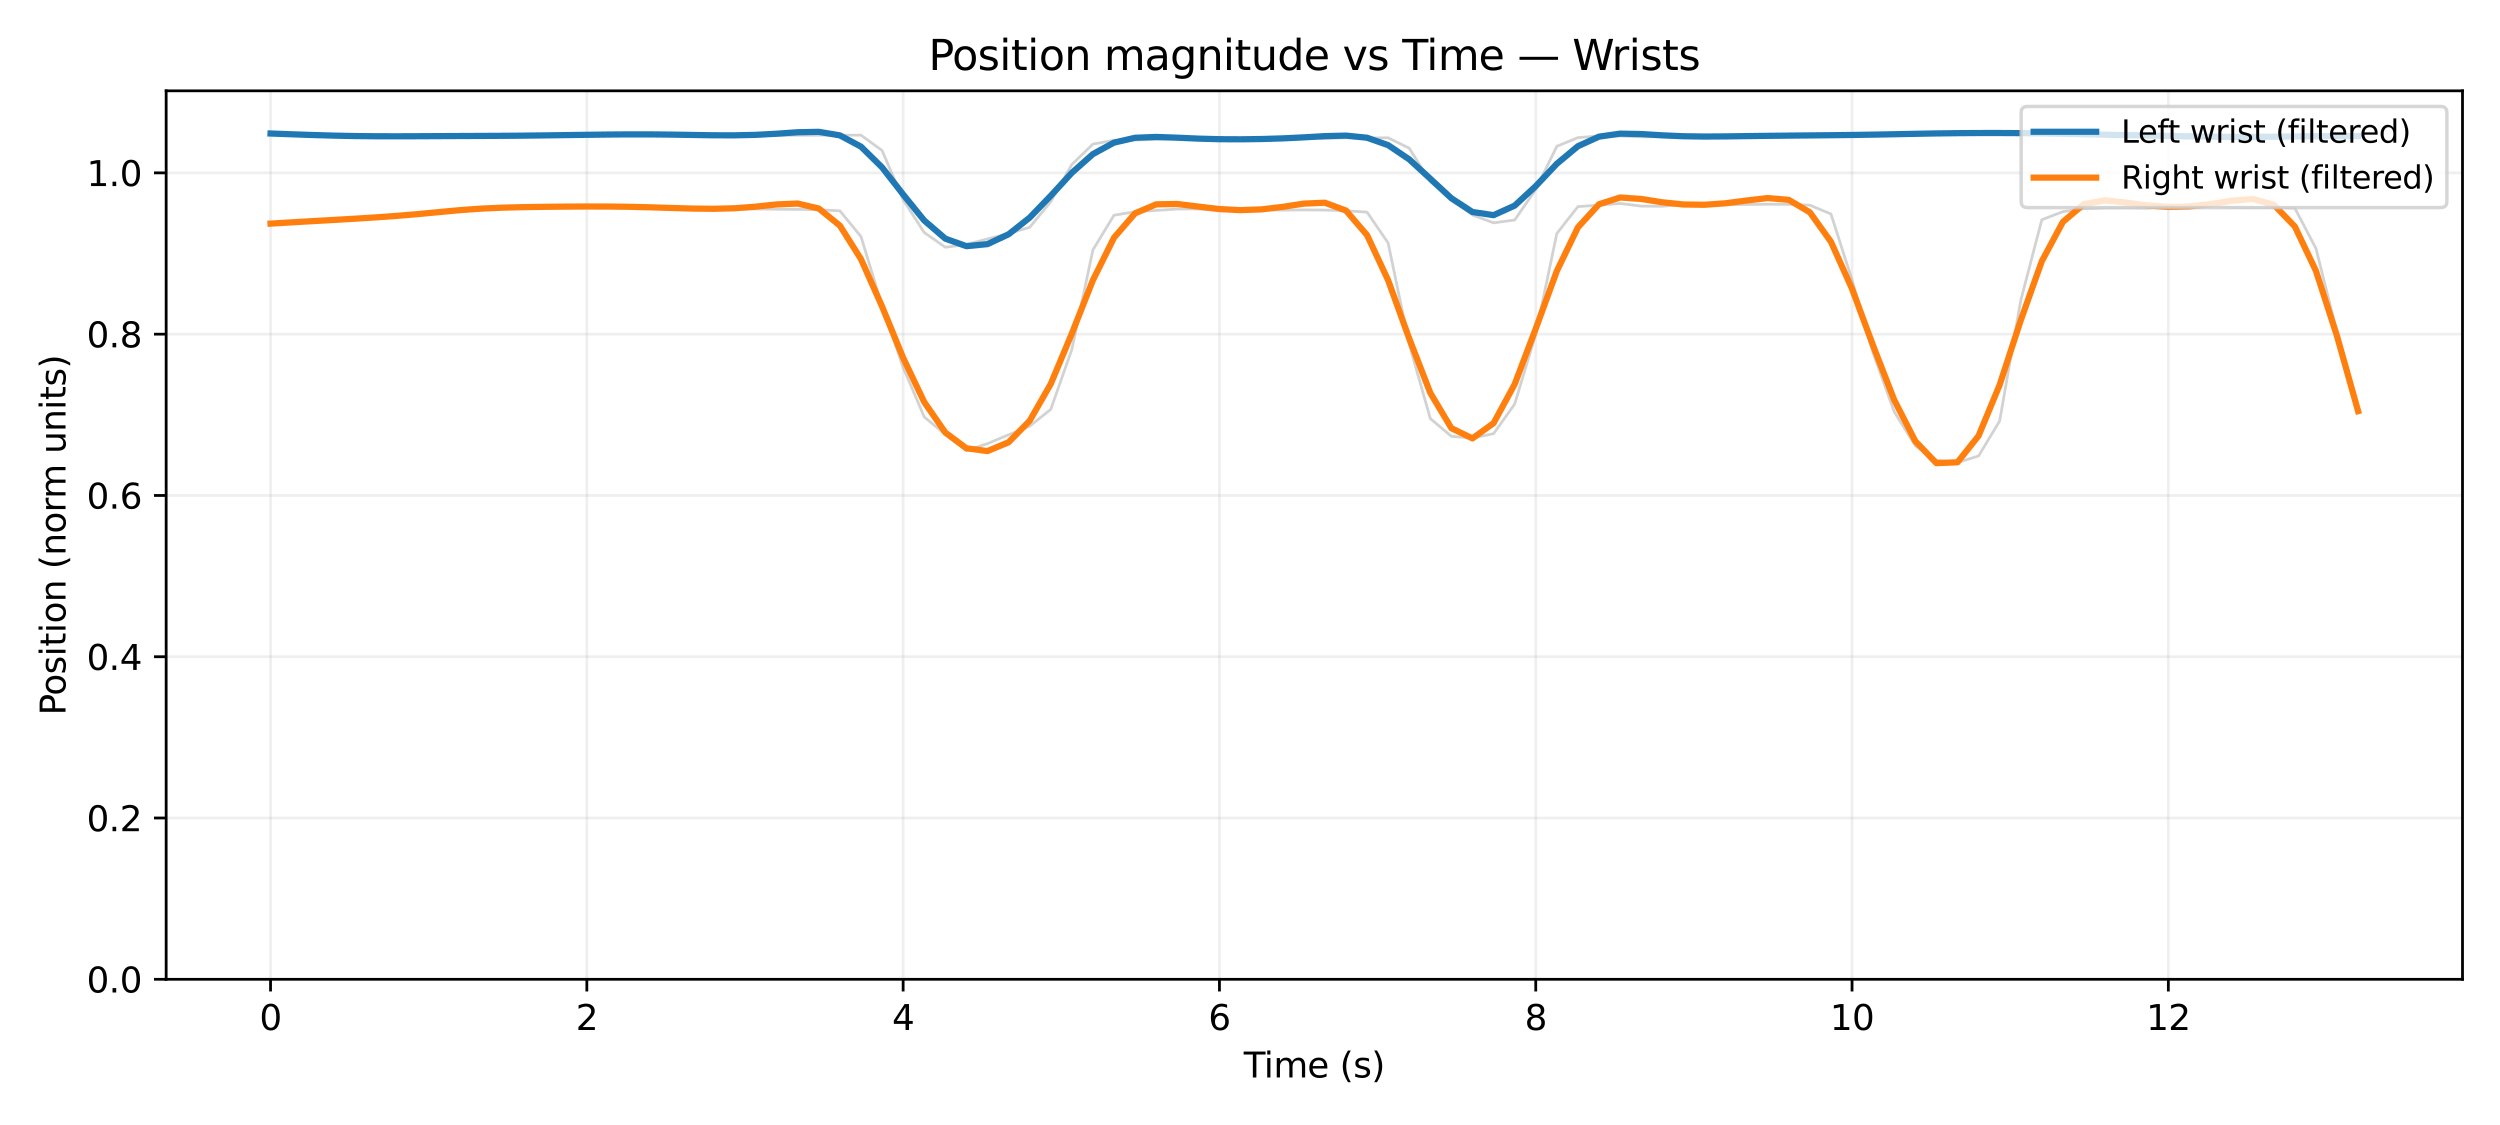 <?xml version="1.0" encoding="utf-8" standalone="no"?>
<!DOCTYPE svg PUBLIC "-//W3C//DTD SVG 1.1//EN"
  "http://www.w3.org/Graphics/SVG/1.1/DTD/svg11.dtd">
<svg xmlns:xlink="http://www.w3.org/1999/xlink" width="720pt" height="324pt" viewBox="0 0 720 324" xmlns="http://www.w3.org/2000/svg" version="1.1">
 <defs>
  <style type="text/css">*{stroke-linejoin: round; stroke-linecap: butt}</style>
 </defs>
 <g id="figure_1">
  <g id="patch_1">
   <path d="M 0 324 
L 720 324 
L 720 0 
L 0 0 
z
" style="fill: #ffffff"/>
  </g>
  <g id="axes_1">
   <g id="patch_2">
    <path d="M 47.855 282.04 
L 709.2 282.04 
L 709.2 26.16 
L 47.855 26.16 
z
" style="fill: #ffffff"/>
   </g>
   <g id="line2d_1">
    <path d="M 77.916 38.45 
L 83.989 38.613 
L 90.062 38.934 
L 96.135 39.052 
L 102.208 39.192 
L 108.281 39.32 
L 114.354 39.227 
L 120.427 39.216 
L 126.5 39.204 
L 132.573 39.128 
L 138.646 39.117 
L 144.719 39.207 
L 150.792 39.049 
L 156.865 38.974 
L 162.938 38.934 
L 169.01 38.811 
L 175.083 38.797 
L 181.156 38.667 
L 187.229 38.65 
L 193.302 38.682 
L 199.375 38.856 
L 205.448 38.956 
L 211.521 38.959 
L 217.594 38.966 
L 223.667 38.979 
L 229.74 38.958 
L 235.813 38.95 
L 241.886 38.927 
L 247.959 38.925 
L 254.032 43.339 
L 260.105 57.536 
L 266.178 66.958 
L 272.251 71.213 
L 278.324 70.403 
L 284.397 68.811 
L 290.47 67.245 
L 296.543 65.468 
L 302.616 58.089 
L 308.688 47.387 
L 314.761 41.5 
L 320.834 40.408 
L 326.907 40.324 
L 332.98 40.174 
L 339.053 39.895 
L 345.126 40.163 
L 351.199 40.15 
L 357.272 40.098 
L 363.345 39.87 
L 369.418 39.927 
L 375.491 39.84 
L 381.564 39.881 
L 387.637 39.68 
L 393.71 39.76 
L 399.783 39.679 
L 405.856 42.688 
L 411.929 52.304 
L 418.002 57.493 
L 424.075 61.915 
L 430.148 64.178 
L 436.221 63.363 
L 442.294 54.576 
L 448.367 42.137 
L 454.439 39.64 
L 460.512 39.155 
L 466.585 39.193 
L 472.658 39.413 
L 478.731 39.408 
L 484.804 39.411 
L 490.877 39.293 
L 496.95 39.228 
L 503.023 39.094 
L 509.096 39.066 
L 515.169 39.126 
L 521.242 39.002 
L 527.315 38.898 
L 533.388 38.886 
L 539.461 38.827 
L 545.534 38.7 
L 551.607 38.501 
L 557.68 38.395 
L 563.753 38.34 
L 569.826 38.34 
L 575.899 38.305 
L 581.972 38.335 
L 588.045 38.4 
L 594.117 38.492 
L 600.19 38.704 
L 606.263 38.883 
L 612.336 38.872 
L 618.409 38.965 
L 624.482 39.146 
L 630.555 39.282 
L 636.628 39.372 
L 642.701 39.445 
L 648.774 39.459 
L 654.847 39.382 
L 660.92 39.338 
L 666.993 39.207 
L 673.066 38.986 
L 679.139 39.219 
" clip-path="url(#pee3c02f65f)" style="fill: none; stroke: #4c4c4c; stroke-opacity: 0.25; stroke-width: 0.8; stroke-linecap: square"/>
   </g>
   <g id="line2d_2">
    <path d="M 77.916 64.404 
L 83.989 63.969 
L 90.062 63.651 
L 96.135 63.348 
L 102.208 63.053 
L 108.281 62.515 
L 114.354 62.139 
L 120.427 61.939 
L 126.5 61.268 
L 132.573 60.106 
L 138.646 59.909 
L 144.719 59.864 
L 150.792 59.757 
L 156.865 59.579 
L 162.938 59.553 
L 169.01 59.443 
L 175.083 59.539 
L 181.156 59.428 
L 187.229 59.625 
L 193.302 59.887 
L 199.375 60.036 
L 205.448 60.02 
L 211.521 60.209 
L 217.594 60.172 
L 223.667 60.265 
L 229.74 60.296 
L 235.813 60.411 
L 241.886 60.726 
L 247.959 68.128 
L 254.032 88.044 
L 260.105 105.828 
L 266.178 120.086 
L 272.251 125.083 
L 278.324 129.775 
L 284.397 127.768 
L 290.47 125.221 
L 296.543 122.746 
L 302.616 117.895 
L 308.688 100.66 
L 314.761 71.962 
L 320.834 61.974 
L 326.907 60.987 
L 332.98 60.6 
L 339.053 60.196 
L 345.126 60.202 
L 351.199 60.546 
L 357.272 60.556 
L 363.345 60.416 
L 369.418 60.516 
L 375.491 60.445 
L 381.564 60.504 
L 387.637 60.679 
L 393.71 61.105 
L 399.783 69.981 
L 405.856 99.15 
L 411.929 120.548 
L 418.002 125.661 
L 424.075 126.16 
L 430.148 124.897 
L 436.221 116.38 
L 442.294 96.233 
L 448.367 67.251 
L 454.439 59.501 
L 460.512 59.074 
L 466.585 58.594 
L 472.658 59.358 
L 478.731 59.404 
L 484.804 58.881 
L 490.877 58.809 
L 496.95 58.963 
L 503.023 58.887 
L 509.096 58.818 
L 515.169 58.847 
L 521.242 59.095 
L 527.315 61.623 
L 533.388 80.644 
L 539.461 101.678 
L 545.534 118.587 
L 551.607 128.386 
L 557.68 132.533 
L 563.753 133.219 
L 569.826 131.323 
L 575.899 121.234 
L 581.972 86.535 
L 588.045 63.291 
L 594.117 60.956 
L 600.19 60.091 
L 606.263 59.872 
L 612.336 59.848 
L 618.409 59.945 
L 624.482 59.402 
L 630.555 59.61 
L 636.628 59.315 
L 642.701 59.684 
L 648.774 59.757 
L 654.847 59.716 
L 660.92 59.945 
L 666.993 71.556 
L 673.066 95.741 
L 679.139 118.408 
" clip-path="url(#pee3c02f65f)" style="fill: none; stroke: #4c4c4c; stroke-opacity: 0.25; stroke-width: 0.8; stroke-linecap: square"/>
   </g>
   <g id="matplotlib.axis_1">
    <g id="xtick_1">
     <g id="line2d_3">
      <path d="M 77.916 282.04 
L 77.916 26.16 
" clip-path="url(#pee3c02f65f)" style="fill: none; stroke: #b0b0b0; stroke-opacity: 0.2; stroke-width: 0.8; stroke-linecap: square"/>
     </g>
     <g id="line2d_4">
      <defs>
       <path id="m0227437559" d="M 0 0 
L 0 3.5 
" style="stroke: #000000; stroke-width: 0.8"/>
      </defs>
      <g>
       <use xlink:href="#m0227437559" x="77.916" y="282.04" style="stroke: #000000; stroke-width: 0.8"/>
      </g>
     </g>
     <g id="text_1">
      <!-- 0 -->
      <g transform="translate(74.735 296.638) scale(0.1 -0.1)">
       <defs>
        <path id="DejaVuSans-30" d="M 2034 4250 
Q 1547 4250 1301 3770 
Q 1056 3291 1056 2328 
Q 1056 1369 1301 889 
Q 1547 409 2034 409 
Q 2525 409 2770 889 
Q 3016 1369 3016 2328 
Q 3016 3291 2770 3770 
Q 2525 4250 2034 4250 
z
M 2034 4750 
Q 2819 4750 3233 4129 
Q 3647 3509 3647 2328 
Q 3647 1150 3233 529 
Q 2819 -91 2034 -91 
Q 1250 -91 836 529 
Q 422 1150 422 2328 
Q 422 3509 836 4129 
Q 1250 4750 2034 4750 
z
" transform="scale(0.016)"/>
       </defs>
       <use xlink:href="#DejaVuSans-30"/>
      </g>
     </g>
    </g>
    <g id="xtick_2">
     <g id="line2d_5">
      <path d="M 169.01 282.04 
L 169.01 26.16 
" clip-path="url(#pee3c02f65f)" style="fill: none; stroke: #b0b0b0; stroke-opacity: 0.2; stroke-width: 0.8; stroke-linecap: square"/>
     </g>
     <g id="line2d_6">
      <g>
       <use xlink:href="#m0227437559" x="169.01" y="282.04" style="stroke: #000000; stroke-width: 0.8"/>
      </g>
     </g>
     <g id="text_2">
      <!-- 2 -->
      <g transform="translate(165.829 296.638) scale(0.1 -0.1)">
       <defs>
        <path id="DejaVuSans-32" d="M 1228 531 
L 3431 531 
L 3431 0 
L 469 0 
L 469 531 
Q 828 903 1448 1529 
Q 2069 2156 2228 2338 
Q 2531 2678 2651 2914 
Q 2772 3150 2772 3378 
Q 2772 3750 2511 3984 
Q 2250 4219 1831 4219 
Q 1534 4219 1204 4116 
Q 875 4013 500 3803 
L 500 4441 
Q 881 4594 1212 4672 
Q 1544 4750 1819 4750 
Q 2544 4750 2975 4387 
Q 3406 4025 3406 3419 
Q 3406 3131 3298 2873 
Q 3191 2616 2906 2266 
Q 2828 2175 2409 1742 
Q 1991 1309 1228 531 
z
" transform="scale(0.016)"/>
       </defs>
       <use xlink:href="#DejaVuSans-32"/>
      </g>
     </g>
    </g>
    <g id="xtick_3">
     <g id="line2d_7">
      <path d="M 260.105 282.04 
L 260.105 26.16 
" clip-path="url(#pee3c02f65f)" style="fill: none; stroke: #b0b0b0; stroke-opacity: 0.2; stroke-width: 0.8; stroke-linecap: square"/>
     </g>
     <g id="line2d_8">
      <g>
       <use xlink:href="#m0227437559" x="260.105" y="282.04" style="stroke: #000000; stroke-width: 0.8"/>
      </g>
     </g>
     <g id="text_3">
      <!-- 4 -->
      <g transform="translate(256.924 296.638) scale(0.1 -0.1)">
       <defs>
        <path id="DejaVuSans-34" d="M 2419 4116 
L 825 1625 
L 2419 1625 
L 2419 4116 
z
M 2253 4666 
L 3047 4666 
L 3047 1625 
L 3713 1625 
L 3713 1100 
L 3047 1100 
L 3047 0 
L 2419 0 
L 2419 1100 
L 313 1100 
L 313 1709 
L 2253 4666 
z
" transform="scale(0.016)"/>
       </defs>
       <use xlink:href="#DejaVuSans-34"/>
      </g>
     </g>
    </g>
    <g id="xtick_4">
     <g id="line2d_9">
      <path d="M 351.199 282.04 
L 351.199 26.16 
" clip-path="url(#pee3c02f65f)" style="fill: none; stroke: #b0b0b0; stroke-opacity: 0.2; stroke-width: 0.8; stroke-linecap: square"/>
     </g>
     <g id="line2d_10">
      <g>
       <use xlink:href="#m0227437559" x="351.199" y="282.04" style="stroke: #000000; stroke-width: 0.8"/>
      </g>
     </g>
     <g id="text_4">
      <!-- 6 -->
      <g transform="translate(348.018 296.638) scale(0.1 -0.1)">
       <defs>
        <path id="DejaVuSans-36" d="M 2113 2584 
Q 1688 2584 1439 2293 
Q 1191 2003 1191 1497 
Q 1191 994 1439 701 
Q 1688 409 2113 409 
Q 2538 409 2786 701 
Q 3034 994 3034 1497 
Q 3034 2003 2786 2293 
Q 2538 2584 2113 2584 
z
M 3366 4563 
L 3366 3988 
Q 3128 4100 2886 4159 
Q 2644 4219 2406 4219 
Q 1781 4219 1451 3797 
Q 1122 3375 1075 2522 
Q 1259 2794 1537 2939 
Q 1816 3084 2150 3084 
Q 2853 3084 3261 2657 
Q 3669 2231 3669 1497 
Q 3669 778 3244 343 
Q 2819 -91 2113 -91 
Q 1303 -91 875 529 
Q 447 1150 447 2328 
Q 447 3434 972 4092 
Q 1497 4750 2381 4750 
Q 2619 4750 2861 4703 
Q 3103 4656 3366 4563 
z
" transform="scale(0.016)"/>
       </defs>
       <use xlink:href="#DejaVuSans-36"/>
      </g>
     </g>
    </g>
    <g id="xtick_5">
     <g id="line2d_11">
      <path d="M 442.294 282.04 
L 442.294 26.16 
" clip-path="url(#pee3c02f65f)" style="fill: none; stroke: #b0b0b0; stroke-opacity: 0.2; stroke-width: 0.8; stroke-linecap: square"/>
     </g>
     <g id="line2d_12">
      <g>
       <use xlink:href="#m0227437559" x="442.294" y="282.04" style="stroke: #000000; stroke-width: 0.8"/>
      </g>
     </g>
     <g id="text_5">
      <!-- 8 -->
      <g transform="translate(439.112 296.638) scale(0.1 -0.1)">
       <defs>
        <path id="DejaVuSans-38" d="M 2034 2216 
Q 1584 2216 1326 1975 
Q 1069 1734 1069 1313 
Q 1069 891 1326 650 
Q 1584 409 2034 409 
Q 2484 409 2743 651 
Q 3003 894 3003 1313 
Q 3003 1734 2745 1975 
Q 2488 2216 2034 2216 
z
M 1403 2484 
Q 997 2584 770 2862 
Q 544 3141 544 3541 
Q 544 4100 942 4425 
Q 1341 4750 2034 4750 
Q 2731 4750 3128 4425 
Q 3525 4100 3525 3541 
Q 3525 3141 3298 2862 
Q 3072 2584 2669 2484 
Q 3125 2378 3379 2068 
Q 3634 1759 3634 1313 
Q 3634 634 3220 271 
Q 2806 -91 2034 -91 
Q 1263 -91 848 271 
Q 434 634 434 1313 
Q 434 1759 690 2068 
Q 947 2378 1403 2484 
z
M 1172 3481 
Q 1172 3119 1398 2916 
Q 1625 2713 2034 2713 
Q 2441 2713 2670 2916 
Q 2900 3119 2900 3481 
Q 2900 3844 2670 4047 
Q 2441 4250 2034 4250 
Q 1625 4250 1398 4047 
Q 1172 3844 1172 3481 
z
" transform="scale(0.016)"/>
       </defs>
       <use xlink:href="#DejaVuSans-38"/>
      </g>
     </g>
    </g>
    <g id="xtick_6">
     <g id="line2d_13">
      <path d="M 533.388 282.04 
L 533.388 26.16 
" clip-path="url(#pee3c02f65f)" style="fill: none; stroke: #b0b0b0; stroke-opacity: 0.2; stroke-width: 0.8; stroke-linecap: square"/>
     </g>
     <g id="line2d_14">
      <g>
       <use xlink:href="#m0227437559" x="533.388" y="282.04" style="stroke: #000000; stroke-width: 0.8"/>
      </g>
     </g>
     <g id="text_6">
      <!-- 10 -->
      <g transform="translate(527.025 296.638) scale(0.1 -0.1)">
       <defs>
        <path id="DejaVuSans-31" d="M 794 531 
L 1825 531 
L 1825 4091 
L 703 3866 
L 703 4441 
L 1819 4666 
L 2450 4666 
L 2450 531 
L 3481 531 
L 3481 0 
L 794 0 
L 794 531 
z
" transform="scale(0.016)"/>
       </defs>
       <use xlink:href="#DejaVuSans-31"/>
       <use xlink:href="#DejaVuSans-30" x="63.623"/>
      </g>
     </g>
    </g>
    <g id="xtick_7">
     <g id="line2d_15">
      <path d="M 624.482 282.04 
L 624.482 26.16 
" clip-path="url(#pee3c02f65f)" style="fill: none; stroke: #b0b0b0; stroke-opacity: 0.2; stroke-width: 0.8; stroke-linecap: square"/>
     </g>
     <g id="line2d_16">
      <g>
       <use xlink:href="#m0227437559" x="624.482" y="282.04" style="stroke: #000000; stroke-width: 0.8"/>
      </g>
     </g>
     <g id="text_7">
      <!-- 12 -->
      <g transform="translate(618.12 296.638) scale(0.1 -0.1)">
       <use xlink:href="#DejaVuSans-31"/>
       <use xlink:href="#DejaVuSans-32" x="63.623"/>
      </g>
     </g>
    </g>
    <g id="text_8">
     <!-- Time (s) -->
     <g transform="translate(358.199 310.317) scale(0.1 -0.1)">
      <defs>
       <path id="DejaVuSans-54" d="M -19 4666 
L 3928 4666 
L 3928 4134 
L 2272 4134 
L 2272 0 
L 1638 0 
L 1638 4134 
L -19 4134 
L -19 4666 
z
" transform="scale(0.016)"/>
       <path id="DejaVuSans-69" d="M 603 3500 
L 1178 3500 
L 1178 0 
L 603 0 
L 603 3500 
z
M 603 4863 
L 1178 4863 
L 1178 4134 
L 603 4134 
L 603 4863 
z
" transform="scale(0.016)"/>
       <path id="DejaVuSans-6d" d="M 3328 2828 
Q 3544 3216 3844 3400 
Q 4144 3584 4550 3584 
Q 5097 3584 5394 3201 
Q 5691 2819 5691 2113 
L 5691 0 
L 5113 0 
L 5113 2094 
Q 5113 2597 4934 2840 
Q 4756 3084 4391 3084 
Q 3944 3084 3684 2787 
Q 3425 2491 3425 1978 
L 3425 0 
L 2847 0 
L 2847 2094 
Q 2847 2600 2669 2842 
Q 2491 3084 2119 3084 
Q 1678 3084 1418 2786 
Q 1159 2488 1159 1978 
L 1159 0 
L 581 0 
L 581 3500 
L 1159 3500 
L 1159 2956 
Q 1356 3278 1631 3431 
Q 1906 3584 2284 3584 
Q 2666 3584 2933 3390 
Q 3200 3197 3328 2828 
z
" transform="scale(0.016)"/>
       <path id="DejaVuSans-65" d="M 3597 1894 
L 3597 1613 
L 953 1613 
Q 991 1019 1311 708 
Q 1631 397 2203 397 
Q 2534 397 2845 478 
Q 3156 559 3463 722 
L 3463 178 
Q 3153 47 2828 -22 
Q 2503 -91 2169 -91 
Q 1331 -91 842 396 
Q 353 884 353 1716 
Q 353 2575 817 3079 
Q 1281 3584 2069 3584 
Q 2775 3584 3186 3129 
Q 3597 2675 3597 1894 
z
M 3022 2063 
Q 3016 2534 2758 2815 
Q 2500 3097 2075 3097 
Q 1594 3097 1305 2825 
Q 1016 2553 972 2059 
L 3022 2063 
z
" transform="scale(0.016)"/>
       <path id="DejaVuSans-20" transform="scale(0.016)"/>
       <path id="DejaVuSans-28" d="M 1984 4856 
Q 1566 4138 1362 3434 
Q 1159 2731 1159 2009 
Q 1159 1288 1364 580 
Q 1569 -128 1984 -844 
L 1484 -844 
Q 1016 -109 783 600 
Q 550 1309 550 2009 
Q 550 2706 781 3412 
Q 1013 4119 1484 4856 
L 1984 4856 
z
" transform="scale(0.016)"/>
       <path id="DejaVuSans-73" d="M 2834 3397 
L 2834 2853 
Q 2591 2978 2328 3040 
Q 2066 3103 1784 3103 
Q 1356 3103 1142 2972 
Q 928 2841 928 2578 
Q 928 2378 1081 2264 
Q 1234 2150 1697 2047 
L 1894 2003 
Q 2506 1872 2764 1633 
Q 3022 1394 3022 966 
Q 3022 478 2636 193 
Q 2250 -91 1575 -91 
Q 1294 -91 989 -36 
Q 684 19 347 128 
L 347 722 
Q 666 556 975 473 
Q 1284 391 1588 391 
Q 1994 391 2212 530 
Q 2431 669 2431 922 
Q 2431 1156 2273 1281 
Q 2116 1406 1581 1522 
L 1381 1569 
Q 847 1681 609 1914 
Q 372 2147 372 2553 
Q 372 3047 722 3315 
Q 1072 3584 1716 3584 
Q 2034 3584 2315 3537 
Q 2597 3491 2834 3397 
z
" transform="scale(0.016)"/>
       <path id="DejaVuSans-29" d="M 513 4856 
L 1013 4856 
Q 1481 4119 1714 3412 
Q 1947 2706 1947 2009 
Q 1947 1309 1714 600 
Q 1481 -109 1013 -844 
L 513 -844 
Q 928 -128 1133 580 
Q 1338 1288 1338 2009 
Q 1338 2731 1133 3434 
Q 928 4138 513 4856 
z
" transform="scale(0.016)"/>
      </defs>
      <use xlink:href="#DejaVuSans-54"/>
      <use xlink:href="#DejaVuSans-69" x="57.959"/>
      <use xlink:href="#DejaVuSans-6d" x="85.742"/>
      <use xlink:href="#DejaVuSans-65" x="183.154"/>
      <use xlink:href="#DejaVuSans-20" x="244.678"/>
      <use xlink:href="#DejaVuSans-28" x="276.465"/>
      <use xlink:href="#DejaVuSans-73" x="315.479"/>
      <use xlink:href="#DejaVuSans-29" x="367.578"/>
     </g>
    </g>
   </g>
   <g id="matplotlib.axis_2">
    <g id="ytick_1">
     <g id="line2d_17">
      <path d="M 47.855 282.04 
L 709.2 282.04 
" clip-path="url(#pee3c02f65f)" style="fill: none; stroke: #b0b0b0; stroke-opacity: 0.2; stroke-width: 0.8; stroke-linecap: square"/>
     </g>
     <g id="line2d_18">
      <defs>
       <path id="mf073cb35f4" d="M 0 0 
L -3.5 0 
" style="stroke: #000000; stroke-width: 0.8"/>
      </defs>
      <g>
       <use xlink:href="#mf073cb35f4" x="47.855" y="282.04" style="stroke: #000000; stroke-width: 0.8"/>
      </g>
     </g>
     <g id="text_9">
      <!-- 0.0 -->
      <g transform="translate(24.952 285.839) scale(0.1 -0.1)">
       <defs>
        <path id="DejaVuSans-2e" d="M 684 794 
L 1344 794 
L 1344 0 
L 684 0 
L 684 794 
z
" transform="scale(0.016)"/>
       </defs>
       <use xlink:href="#DejaVuSans-30"/>
       <use xlink:href="#DejaVuSans-2e" x="63.623"/>
       <use xlink:href="#DejaVuSans-30" x="95.41"/>
      </g>
     </g>
    </g>
    <g id="ytick_2">
     <g id="line2d_19">
      <path d="M 47.855 235.59 
L 709.2 235.59 
" clip-path="url(#pee3c02f65f)" style="fill: none; stroke: #b0b0b0; stroke-opacity: 0.2; stroke-width: 0.8; stroke-linecap: square"/>
     </g>
     <g id="line2d_20">
      <g>
       <use xlink:href="#mf073cb35f4" x="47.855" y="235.59" style="stroke: #000000; stroke-width: 0.8"/>
      </g>
     </g>
     <g id="text_10">
      <!-- 0.2 -->
      <g transform="translate(24.952 239.389) scale(0.1 -0.1)">
       <use xlink:href="#DejaVuSans-30"/>
       <use xlink:href="#DejaVuSans-2e" x="63.623"/>
       <use xlink:href="#DejaVuSans-32" x="95.41"/>
      </g>
     </g>
    </g>
    <g id="ytick_3">
     <g id="line2d_21">
      <path d="M 47.855 189.14 
L 709.2 189.14 
" clip-path="url(#pee3c02f65f)" style="fill: none; stroke: #b0b0b0; stroke-opacity: 0.2; stroke-width: 0.8; stroke-linecap: square"/>
     </g>
     <g id="line2d_22">
      <g>
       <use xlink:href="#mf073cb35f4" x="47.855" y="189.14" style="stroke: #000000; stroke-width: 0.8"/>
      </g>
     </g>
     <g id="text_11">
      <!-- 0.4 -->
      <g transform="translate(24.952 192.94) scale(0.1 -0.1)">
       <use xlink:href="#DejaVuSans-30"/>
       <use xlink:href="#DejaVuSans-2e" x="63.623"/>
       <use xlink:href="#DejaVuSans-34" x="95.41"/>
      </g>
     </g>
    </g>
    <g id="ytick_4">
     <g id="line2d_23">
      <path d="M 47.855 142.691 
L 709.2 142.691 
" clip-path="url(#pee3c02f65f)" style="fill: none; stroke: #b0b0b0; stroke-opacity: 0.2; stroke-width: 0.8; stroke-linecap: square"/>
     </g>
     <g id="line2d_24">
      <g>
       <use xlink:href="#mf073cb35f4" x="47.855" y="142.691" style="stroke: #000000; stroke-width: 0.8"/>
      </g>
     </g>
     <g id="text_12">
      <!-- 0.6 -->
      <g transform="translate(24.952 146.49) scale(0.1 -0.1)">
       <use xlink:href="#DejaVuSans-30"/>
       <use xlink:href="#DejaVuSans-2e" x="63.623"/>
       <use xlink:href="#DejaVuSans-36" x="95.41"/>
      </g>
     </g>
    </g>
    <g id="ytick_5">
     <g id="line2d_25">
      <path d="M 47.855 96.241 
L 709.2 96.241 
" clip-path="url(#pee3c02f65f)" style="fill: none; stroke: #b0b0b0; stroke-opacity: 0.2; stroke-width: 0.8; stroke-linecap: square"/>
     </g>
     <g id="line2d_26">
      <g>
       <use xlink:href="#mf073cb35f4" x="47.855" y="96.241" style="stroke: #000000; stroke-width: 0.8"/>
      </g>
     </g>
     <g id="text_13">
      <!-- 0.8 -->
      <g transform="translate(24.952 100.04) scale(0.1 -0.1)">
       <use xlink:href="#DejaVuSans-30"/>
       <use xlink:href="#DejaVuSans-2e" x="63.623"/>
       <use xlink:href="#DejaVuSans-38" x="95.41"/>
      </g>
     </g>
    </g>
    <g id="ytick_6">
     <g id="line2d_27">
      <path d="M 47.855 49.791 
L 709.2 49.791 
" clip-path="url(#pee3c02f65f)" style="fill: none; stroke: #b0b0b0; stroke-opacity: 0.2; stroke-width: 0.8; stroke-linecap: square"/>
     </g>
     <g id="line2d_28">
      <g>
       <use xlink:href="#mf073cb35f4" x="47.855" y="49.791" style="stroke: #000000; stroke-width: 0.8"/>
      </g>
     </g>
     <g id="text_14">
      <!-- 1.0 -->
      <g transform="translate(24.952 53.59) scale(0.1 -0.1)">
       <use xlink:href="#DejaVuSans-31"/>
       <use xlink:href="#DejaVuSans-2e" x="63.623"/>
       <use xlink:href="#DejaVuSans-30" x="95.41"/>
      </g>
     </g>
    </g>
    <g id="text_15">
     <!-- Position (norm units) -->
     <g transform="translate(18.872 206.002) rotate(-90) scale(0.1 -0.1)">
      <defs>
       <path id="DejaVuSans-50" d="M 1259 4147 
L 1259 2394 
L 2053 2394 
Q 2494 2394 2734 2622 
Q 2975 2850 2975 3272 
Q 2975 3691 2734 3919 
Q 2494 4147 2053 4147 
L 1259 4147 
z
M 628 4666 
L 2053 4666 
Q 2838 4666 3239 4311 
Q 3641 3956 3641 3272 
Q 3641 2581 3239 2228 
Q 2838 1875 2053 1875 
L 1259 1875 
L 1259 0 
L 628 0 
L 628 4666 
z
" transform="scale(0.016)"/>
       <path id="DejaVuSans-6f" d="M 1959 3097 
Q 1497 3097 1228 2736 
Q 959 2375 959 1747 
Q 959 1119 1226 758 
Q 1494 397 1959 397 
Q 2419 397 2687 759 
Q 2956 1122 2956 1747 
Q 2956 2369 2687 2733 
Q 2419 3097 1959 3097 
z
M 1959 3584 
Q 2709 3584 3137 3096 
Q 3566 2609 3566 1747 
Q 3566 888 3137 398 
Q 2709 -91 1959 -91 
Q 1206 -91 779 398 
Q 353 888 353 1747 
Q 353 2609 779 3096 
Q 1206 3584 1959 3584 
z
" transform="scale(0.016)"/>
       <path id="DejaVuSans-74" d="M 1172 4494 
L 1172 3500 
L 2356 3500 
L 2356 3053 
L 1172 3053 
L 1172 1153 
Q 1172 725 1289 603 
Q 1406 481 1766 481 
L 2356 481 
L 2356 0 
L 1766 0 
Q 1100 0 847 248 
Q 594 497 594 1153 
L 594 3053 
L 172 3053 
L 172 3500 
L 594 3500 
L 594 4494 
L 1172 4494 
z
" transform="scale(0.016)"/>
       <path id="DejaVuSans-6e" d="M 3513 2113 
L 3513 0 
L 2938 0 
L 2938 2094 
Q 2938 2591 2744 2837 
Q 2550 3084 2163 3084 
Q 1697 3084 1428 2787 
Q 1159 2491 1159 1978 
L 1159 0 
L 581 0 
L 581 3500 
L 1159 3500 
L 1159 2956 
Q 1366 3272 1645 3428 
Q 1925 3584 2291 3584 
Q 2894 3584 3203 3211 
Q 3513 2838 3513 2113 
z
" transform="scale(0.016)"/>
       <path id="DejaVuSans-72" d="M 2631 2963 
Q 2534 3019 2420 3045 
Q 2306 3072 2169 3072 
Q 1681 3072 1420 2755 
Q 1159 2438 1159 1844 
L 1159 0 
L 581 0 
L 581 3500 
L 1159 3500 
L 1159 2956 
Q 1341 3275 1631 3429 
Q 1922 3584 2338 3584 
Q 2397 3584 2469 3576 
Q 2541 3569 2628 3553 
L 2631 2963 
z
" transform="scale(0.016)"/>
       <path id="DejaVuSans-75" d="M 544 1381 
L 544 3500 
L 1119 3500 
L 1119 1403 
Q 1119 906 1312 657 
Q 1506 409 1894 409 
Q 2359 409 2629 706 
Q 2900 1003 2900 1516 
L 2900 3500 
L 3475 3500 
L 3475 0 
L 2900 0 
L 2900 538 
Q 2691 219 2414 64 
Q 2138 -91 1772 -91 
Q 1169 -91 856 284 
Q 544 659 544 1381 
z
M 1991 3584 
L 1991 3584 
z
" transform="scale(0.016)"/>
      </defs>
      <use xlink:href="#DejaVuSans-50"/>
      <use xlink:href="#DejaVuSans-6f" x="56.678"/>
      <use xlink:href="#DejaVuSans-73" x="117.859"/>
      <use xlink:href="#DejaVuSans-69" x="169.959"/>
      <use xlink:href="#DejaVuSans-74" x="197.742"/>
      <use xlink:href="#DejaVuSans-69" x="236.951"/>
      <use xlink:href="#DejaVuSans-6f" x="264.734"/>
      <use xlink:href="#DejaVuSans-6e" x="325.916"/>
      <use xlink:href="#DejaVuSans-20" x="389.295"/>
      <use xlink:href="#DejaVuSans-28" x="421.082"/>
      <use xlink:href="#DejaVuSans-6e" x="460.096"/>
      <use xlink:href="#DejaVuSans-6f" x="523.475"/>
      <use xlink:href="#DejaVuSans-72" x="584.656"/>
      <use xlink:href="#DejaVuSans-6d" x="624.02"/>
      <use xlink:href="#DejaVuSans-20" x="721.432"/>
      <use xlink:href="#DejaVuSans-75" x="753.219"/>
      <use xlink:href="#DejaVuSans-6e" x="816.598"/>
      <use xlink:href="#DejaVuSans-69" x="879.977"/>
      <use xlink:href="#DejaVuSans-74" x="907.76"/>
      <use xlink:href="#DejaVuSans-73" x="946.969"/>
      <use xlink:href="#DejaVuSans-29" x="999.068"/>
     </g>
    </g>
   </g>
   <g id="patch_3">
    <path d="M 47.855 282.04 
L 47.855 26.16 
" style="fill: none; stroke: #000000; stroke-width: 0.8; stroke-linejoin: miter; stroke-linecap: square"/>
   </g>
   <g id="patch_4">
    <path d="M 709.2 282.04 
L 709.2 26.16 
" style="fill: none; stroke: #000000; stroke-width: 0.8; stroke-linejoin: miter; stroke-linecap: square"/>
   </g>
   <g id="patch_5">
    <path d="M 47.855 282.04 
L 709.2 282.04 
" style="fill: none; stroke: #000000; stroke-width: 0.8; stroke-linejoin: miter; stroke-linecap: square"/>
   </g>
   <g id="patch_6">
    <path d="M 47.855 26.16 
L 709.2 26.16 
" style="fill: none; stroke: #000000; stroke-width: 0.8; stroke-linejoin: miter; stroke-linecap: square"/>
   </g>
   <g id="line2d_29">
    <path d="M 77.916 38.45 
L 83.989 38.674 
L 90.062 38.883 
L 96.135 39.057 
L 102.208 39.181 
L 108.281 39.245 
L 114.354 39.257 
L 120.427 39.236 
L 126.5 39.203 
L 132.573 39.174 
L 138.646 39.148 
L 144.719 39.115 
L 150.792 39.063 
L 156.865 38.992 
L 162.938 38.909 
L 169.01 38.824 
L 175.083 38.748 
L 181.156 38.7 
L 187.229 38.702 
L 193.302 38.765 
L 199.375 38.867 
L 205.448 38.961 
L 211.521 38.976 
L 217.594 38.839 
L 223.667 38.51 
L 229.74 38.086 
L 235.813 37.966 
L 241.886 38.988 
L 247.959 42.226 
L 254.032 48.201 
L 260.105 56.002 
L 266.178 63.504 
L 272.251 68.727 
L 278.324 70.897 
L 284.397 70.308 
L 290.47 67.477 
L 296.543 62.682 
L 302.616 56.383 
L 308.688 49.768 
L 314.761 44.373 
L 320.834 41.071 
L 326.907 39.678 
L 332.98 39.438 
L 339.053 39.653 
L 345.126 39.924 
L 351.199 40.09 
L 357.272 40.121 
L 363.345 40.038 
L 369.418 39.853 
L 375.491 39.558 
L 381.564 39.206 
L 387.637 39.054 
L 393.71 39.666 
L 399.783 41.8 
L 405.856 45.9 
L 411.929 51.476 
L 418.002 57.103 
L 424.075 61.063 
L 430.148 61.965 
L 436.221 59.222 
L 442.294 53.598 
L 448.367 47.169 
L 454.439 42.112 
L 460.512 39.356 
L 466.585 38.489 
L 472.658 38.604 
L 478.731 38.974 
L 484.804 39.24 
L 490.877 39.324 
L 496.95 39.284 
L 503.023 39.199 
L 509.096 39.121 
L 515.169 39.058 
L 521.242 39.002 
L 527.315 38.941 
L 533.388 38.869 
L 539.461 38.778 
L 545.534 38.663 
L 551.607 38.538 
L 557.68 38.429 
L 563.753 38.352 
L 569.826 38.312 
L 575.899 38.309 
L 581.972 38.345 
L 588.045 38.422 
L 594.117 38.535 
L 600.19 38.666 
L 606.263 38.793 
L 612.336 38.91 
L 618.409 39.027 
L 624.482 39.15 
L 630.555 39.27 
L 636.628 39.366 
L 642.701 39.419 
L 648.774 39.42 
L 654.847 39.373 
L 660.92 39.298 
L 666.993 39.23 
L 673.066 39.203 
L 679.139 39.218 
" clip-path="url(#pee3c02f65f)" style="fill: none; stroke: #1f77b4; stroke-width: 1.8; stroke-linecap: square"/>
   </g>
   <g id="line2d_30">
    <path d="M 77.916 64.403 
L 83.989 64.038 
L 90.062 63.685 
L 96.135 63.342 
L 102.208 62.987 
L 108.281 62.602 
L 114.354 62.166 
L 120.427 61.655 
L 126.5 61.076 
L 132.573 60.512 
L 138.646 60.076 
L 144.719 59.806 
L 150.792 59.655 
L 156.865 59.565 
L 162.938 59.503 
L 169.01 59.471 
L 175.083 59.481 
L 181.156 59.555 
L 187.229 59.701 
L 193.302 59.893 
L 199.375 60.067 
L 205.448 60.133 
L 211.521 59.978 
L 217.594 59.523 
L 223.667 58.877 
L 229.74 58.62 
L 235.813 60.049 
L 241.886 64.974 
L 247.959 74.628 
L 254.032 88.26 
L 260.105 103.052 
L 266.178 115.79 
L 272.251 124.574 
L 278.324 129.106 
L 284.397 129.907 
L 290.47 127.379 
L 296.543 121.178 
L 302.616 110.57 
L 308.688 96.064 
L 314.761 80.68 
L 320.834 68.453 
L 326.907 61.431 
L 332.98 58.848 
L 339.053 58.744 
L 345.126 59.496 
L 351.199 60.213 
L 357.272 60.52 
L 363.345 60.3 
L 369.418 59.576 
L 375.491 58.638 
L 381.564 58.385 
L 387.637 60.631 
L 393.71 67.708 
L 399.783 80.726 
L 405.856 97.517 
L 411.929 113.163 
L 418.002 123.325 
L 424.075 126.257 
L 430.148 121.859 
L 436.221 110.663 
L 442.294 94.652 
L 448.367 78.058 
L 454.439 65.48 
L 460.512 58.824 
L 466.585 56.876 
L 472.658 57.294 
L 478.731 58.256 
L 484.804 58.89 
L 490.877 58.976 
L 496.95 58.547 
L 503.023 57.746 
L 509.096 57.042 
L 515.169 57.558 
L 521.242 61.152 
L 527.315 69.635 
L 533.388 83.193 
L 539.461 99.565 
L 545.534 115.193 
L 551.607 127.058 
L 557.68 133.388 
L 563.753 133.137 
L 569.826 125.514 
L 575.899 110.844 
L 581.972 92.267 
L 588.045 75.224 
L 594.117 63.906 
L 600.19 58.771 
L 606.263 57.702 
L 612.336 58.333 
L 618.409 59.173 
L 624.482 59.595 
L 630.555 59.455 
L 636.628 58.788 
L 642.701 57.819 
L 648.774 57.307 
L 654.847 58.956 
L 660.92 65.239 
L 666.993 78.025 
L 673.066 96.815 
L 679.139 118.409 
" clip-path="url(#pee3c02f65f)" style="fill: none; stroke: #ff7f0e; stroke-width: 1.8; stroke-linecap: square"/>
   </g>
   <g id="text_16">
    <!-- Position magnitude vs Time — Wrists -->
    <g transform="translate(267.424 20.16) scale(0.12 -0.12)">
     <defs>
      <path id="DejaVuSans-61" d="M 2194 1759 
Q 1497 1759 1228 1600 
Q 959 1441 959 1056 
Q 959 750 1161 570 
Q 1363 391 1709 391 
Q 2188 391 2477 730 
Q 2766 1069 2766 1631 
L 2766 1759 
L 2194 1759 
z
M 3341 1997 
L 3341 0 
L 2766 0 
L 2766 531 
Q 2569 213 2275 61 
Q 1981 -91 1556 -91 
Q 1019 -91 701 211 
Q 384 513 384 1019 
Q 384 1609 779 1909 
Q 1175 2209 1959 2209 
L 2766 2209 
L 2766 2266 
Q 2766 2663 2505 2880 
Q 2244 3097 1772 3097 
Q 1472 3097 1187 3025 
Q 903 2953 641 2809 
L 641 3341 
Q 956 3463 1253 3523 
Q 1550 3584 1831 3584 
Q 2591 3584 2966 3190 
Q 3341 2797 3341 1997 
z
" transform="scale(0.016)"/>
      <path id="DejaVuSans-67" d="M 2906 1791 
Q 2906 2416 2648 2759 
Q 2391 3103 1925 3103 
Q 1463 3103 1205 2759 
Q 947 2416 947 1791 
Q 947 1169 1205 825 
Q 1463 481 1925 481 
Q 2391 481 2648 825 
Q 2906 1169 2906 1791 
z
M 3481 434 
Q 3481 -459 3084 -895 
Q 2688 -1331 1869 -1331 
Q 1566 -1331 1297 -1286 
Q 1028 -1241 775 -1147 
L 775 -588 
Q 1028 -725 1275 -790 
Q 1522 -856 1778 -856 
Q 2344 -856 2625 -561 
Q 2906 -266 2906 331 
L 2906 616 
Q 2728 306 2450 153 
Q 2172 0 1784 0 
Q 1141 0 747 490 
Q 353 981 353 1791 
Q 353 2603 747 3093 
Q 1141 3584 1784 3584 
Q 2172 3584 2450 3431 
Q 2728 3278 2906 2969 
L 2906 3500 
L 3481 3500 
L 3481 434 
z
" transform="scale(0.016)"/>
      <path id="DejaVuSans-64" d="M 2906 2969 
L 2906 4863 
L 3481 4863 
L 3481 0 
L 2906 0 
L 2906 525 
Q 2725 213 2448 61 
Q 2172 -91 1784 -91 
Q 1150 -91 751 415 
Q 353 922 353 1747 
Q 353 2572 751 3078 
Q 1150 3584 1784 3584 
Q 2172 3584 2448 3432 
Q 2725 3281 2906 2969 
z
M 947 1747 
Q 947 1113 1208 752 
Q 1469 391 1925 391 
Q 2381 391 2643 752 
Q 2906 1113 2906 1747 
Q 2906 2381 2643 2742 
Q 2381 3103 1925 3103 
Q 1469 3103 1208 2742 
Q 947 2381 947 1747 
z
" transform="scale(0.016)"/>
      <path id="DejaVuSans-76" d="M 191 3500 
L 800 3500 
L 1894 563 
L 2988 3500 
L 3597 3500 
L 2284 0 
L 1503 0 
L 191 3500 
z
" transform="scale(0.016)"/>
      <path id="DejaVuSans-2014" d="M 313 1978 
L 6088 1978 
L 6088 1528 
L 313 1528 
L 313 1978 
z
" transform="scale(0.016)"/>
      <path id="DejaVuSans-57" d="M 213 4666 
L 850 4666 
L 1831 722 
L 2809 4666 
L 3519 4666 
L 4500 722 
L 5478 4666 
L 6119 4666 
L 4947 0 
L 4153 0 
L 3169 4050 
L 2175 0 
L 1381 0 
L 213 4666 
z
" transform="scale(0.016)"/>
     </defs>
     <use xlink:href="#DejaVuSans-50"/>
     <use xlink:href="#DejaVuSans-6f" x="56.678"/>
     <use xlink:href="#DejaVuSans-73" x="117.859"/>
     <use xlink:href="#DejaVuSans-69" x="169.959"/>
     <use xlink:href="#DejaVuSans-74" x="197.742"/>
     <use xlink:href="#DejaVuSans-69" x="236.951"/>
     <use xlink:href="#DejaVuSans-6f" x="264.734"/>
     <use xlink:href="#DejaVuSans-6e" x="325.916"/>
     <use xlink:href="#DejaVuSans-20" x="389.295"/>
     <use xlink:href="#DejaVuSans-6d" x="421.082"/>
     <use xlink:href="#DejaVuSans-61" x="518.494"/>
     <use xlink:href="#DejaVuSans-67" x="579.773"/>
     <use xlink:href="#DejaVuSans-6e" x="643.25"/>
     <use xlink:href="#DejaVuSans-69" x="706.629"/>
     <use xlink:href="#DejaVuSans-74" x="734.412"/>
     <use xlink:href="#DejaVuSans-75" x="773.621"/>
     <use xlink:href="#DejaVuSans-64" x="837"/>
     <use xlink:href="#DejaVuSans-65" x="900.477"/>
     <use xlink:href="#DejaVuSans-20" x="962"/>
     <use xlink:href="#DejaVuSans-76" x="993.787"/>
     <use xlink:href="#DejaVuSans-73" x="1052.967"/>
     <use xlink:href="#DejaVuSans-20" x="1105.066"/>
     <use xlink:href="#DejaVuSans-54" x="1136.854"/>
     <use xlink:href="#DejaVuSans-69" x="1194.812"/>
     <use xlink:href="#DejaVuSans-6d" x="1222.596"/>
     <use xlink:href="#DejaVuSans-65" x="1320.008"/>
     <use xlink:href="#DejaVuSans-20" x="1381.531"/>
     <use xlink:href="#DejaVuSans-2014" x="1413.318"/>
     <use xlink:href="#DejaVuSans-20" x="1513.318"/>
     <use xlink:href="#DejaVuSans-57" x="1545.105"/>
     <use xlink:href="#DejaVuSans-72" x="1639.482"/>
     <use xlink:href="#DejaVuSans-69" x="1680.596"/>
     <use xlink:href="#DejaVuSans-73" x="1708.379"/>
     <use xlink:href="#DejaVuSans-74" x="1760.479"/>
     <use xlink:href="#DejaVuSans-73" x="1799.688"/>
    </g>
   </g>
   <g id="legend_1">
    <g id="patch_7">
     <path d="M 583.896 59.781 
L 702.9 59.781 
Q 704.7 59.781 704.7 57.981 
L 704.7 32.46 
Q 704.7 30.66 702.9 30.66 
L 583.896 30.66 
Q 582.096 30.66 582.096 32.46 
L 582.096 57.981 
Q 582.096 59.781 583.896 59.781 
z
" style="fill: #ffffff; opacity: 0.8; stroke: #cccccc; stroke-linejoin: miter"/>
    </g>
    <g id="line2d_31">
     <path d="M 585.696 37.949 
L 594.696 37.949 
L 603.696 37.949 
" style="fill: none; stroke: #1f77b4; stroke-width: 1.8; stroke-linecap: square"/>
    </g>
    <g id="text_17">
     <!-- Left wrist (filtered) -->
     <g transform="translate(610.896 41.099) scale(0.09 -0.09)">
      <defs>
       <path id="DejaVuSans-4c" d="M 628 4666 
L 1259 4666 
L 1259 531 
L 3531 531 
L 3531 0 
L 628 0 
L 628 4666 
z
" transform="scale(0.016)"/>
       <path id="DejaVuSans-66" d="M 2375 4863 
L 2375 4384 
L 1825 4384 
Q 1516 4384 1395 4259 
Q 1275 4134 1275 3809 
L 1275 3500 
L 2222 3500 
L 2222 3053 
L 1275 3053 
L 1275 0 
L 697 0 
L 697 3053 
L 147 3053 
L 147 3500 
L 697 3500 
L 697 3744 
Q 697 4328 969 4595 
Q 1241 4863 1831 4863 
L 2375 4863 
z
" transform="scale(0.016)"/>
       <path id="DejaVuSans-77" d="M 269 3500 
L 844 3500 
L 1563 769 
L 2278 3500 
L 2956 3500 
L 3675 769 
L 4391 3500 
L 4966 3500 
L 4050 0 
L 3372 0 
L 2619 2869 
L 1863 0 
L 1184 0 
L 269 3500 
z
" transform="scale(0.016)"/>
       <path id="DejaVuSans-6c" d="M 603 4863 
L 1178 4863 
L 1178 0 
L 603 0 
L 603 4863 
z
" transform="scale(0.016)"/>
      </defs>
      <use xlink:href="#DejaVuSans-4c"/>
      <use xlink:href="#DejaVuSans-65" x="53.963"/>
      <use xlink:href="#DejaVuSans-66" x="115.486"/>
      <use xlink:href="#DejaVuSans-74" x="148.941"/>
      <use xlink:href="#DejaVuSans-20" x="188.15"/>
      <use xlink:href="#DejaVuSans-77" x="219.938"/>
      <use xlink:href="#DejaVuSans-72" x="301.725"/>
      <use xlink:href="#DejaVuSans-69" x="342.838"/>
      <use xlink:href="#DejaVuSans-73" x="370.621"/>
      <use xlink:href="#DejaVuSans-74" x="422.721"/>
      <use xlink:href="#DejaVuSans-20" x="461.93"/>
      <use xlink:href="#DejaVuSans-28" x="493.717"/>
      <use xlink:href="#DejaVuSans-66" x="532.73"/>
      <use xlink:href="#DejaVuSans-69" x="567.936"/>
      <use xlink:href="#DejaVuSans-6c" x="595.719"/>
      <use xlink:href="#DejaVuSans-74" x="623.502"/>
      <use xlink:href="#DejaVuSans-65" x="662.711"/>
      <use xlink:href="#DejaVuSans-72" x="724.234"/>
      <use xlink:href="#DejaVuSans-65" x="763.098"/>
      <use xlink:href="#DejaVuSans-64" x="824.621"/>
      <use xlink:href="#DejaVuSans-29" x="888.098"/>
     </g>
    </g>
    <g id="line2d_32">
     <path d="M 585.696 51.159 
L 594.696 51.159 
L 603.696 51.159 
" style="fill: none; stroke: #ff7f0e; stroke-width: 1.8; stroke-linecap: square"/>
    </g>
    <g id="text_18">
     <!-- Right wrist (filtered) -->
     <g transform="translate(610.896 54.309) scale(0.09 -0.09)">
      <defs>
       <path id="DejaVuSans-52" d="M 2841 2188 
Q 3044 2119 3236 1894 
Q 3428 1669 3622 1275 
L 4263 0 
L 3584 0 
L 2988 1197 
Q 2756 1666 2539 1819 
Q 2322 1972 1947 1972 
L 1259 1972 
L 1259 0 
L 628 0 
L 628 4666 
L 2053 4666 
Q 2853 4666 3247 4331 
Q 3641 3997 3641 3322 
Q 3641 2881 3436 2590 
Q 3231 2300 2841 2188 
z
M 1259 4147 
L 1259 2491 
L 2053 2491 
Q 2509 2491 2742 2702 
Q 2975 2913 2975 3322 
Q 2975 3731 2742 3939 
Q 2509 4147 2053 4147 
L 1259 4147 
z
" transform="scale(0.016)"/>
       <path id="DejaVuSans-68" d="M 3513 2113 
L 3513 0 
L 2938 0 
L 2938 2094 
Q 2938 2591 2744 2837 
Q 2550 3084 2163 3084 
Q 1697 3084 1428 2787 
Q 1159 2491 1159 1978 
L 1159 0 
L 581 0 
L 581 4863 
L 1159 4863 
L 1159 2956 
Q 1366 3272 1645 3428 
Q 1925 3584 2291 3584 
Q 2894 3584 3203 3211 
Q 3513 2838 3513 2113 
z
" transform="scale(0.016)"/>
      </defs>
      <use xlink:href="#DejaVuSans-52"/>
      <use xlink:href="#DejaVuSans-69" x="69.482"/>
      <use xlink:href="#DejaVuSans-67" x="97.266"/>
      <use xlink:href="#DejaVuSans-68" x="160.742"/>
      <use xlink:href="#DejaVuSans-74" x="224.121"/>
      <use xlink:href="#DejaVuSans-20" x="263.33"/>
      <use xlink:href="#DejaVuSans-77" x="295.117"/>
      <use xlink:href="#DejaVuSans-72" x="376.904"/>
      <use xlink:href="#DejaVuSans-69" x="418.018"/>
      <use xlink:href="#DejaVuSans-73" x="445.801"/>
      <use xlink:href="#DejaVuSans-74" x="497.9"/>
      <use xlink:href="#DejaVuSans-20" x="537.109"/>
      <use xlink:href="#DejaVuSans-28" x="568.896"/>
      <use xlink:href="#DejaVuSans-66" x="607.91"/>
      <use xlink:href="#DejaVuSans-69" x="643.115"/>
      <use xlink:href="#DejaVuSans-6c" x="670.898"/>
      <use xlink:href="#DejaVuSans-74" x="698.682"/>
      <use xlink:href="#DejaVuSans-65" x="737.891"/>
      <use xlink:href="#DejaVuSans-72" x="799.414"/>
      <use xlink:href="#DejaVuSans-65" x="838.277"/>
      <use xlink:href="#DejaVuSans-64" x="899.801"/>
      <use xlink:href="#DejaVuSans-29" x="963.277"/>
     </g>
    </g>
   </g>
  </g>
 </g>
 <defs>
  <clipPath id="pee3c02f65f">
   <rect x="47.855" y="26.16" width="661.345" height="255.88"/>
  </clipPath>
 </defs>
</svg>
